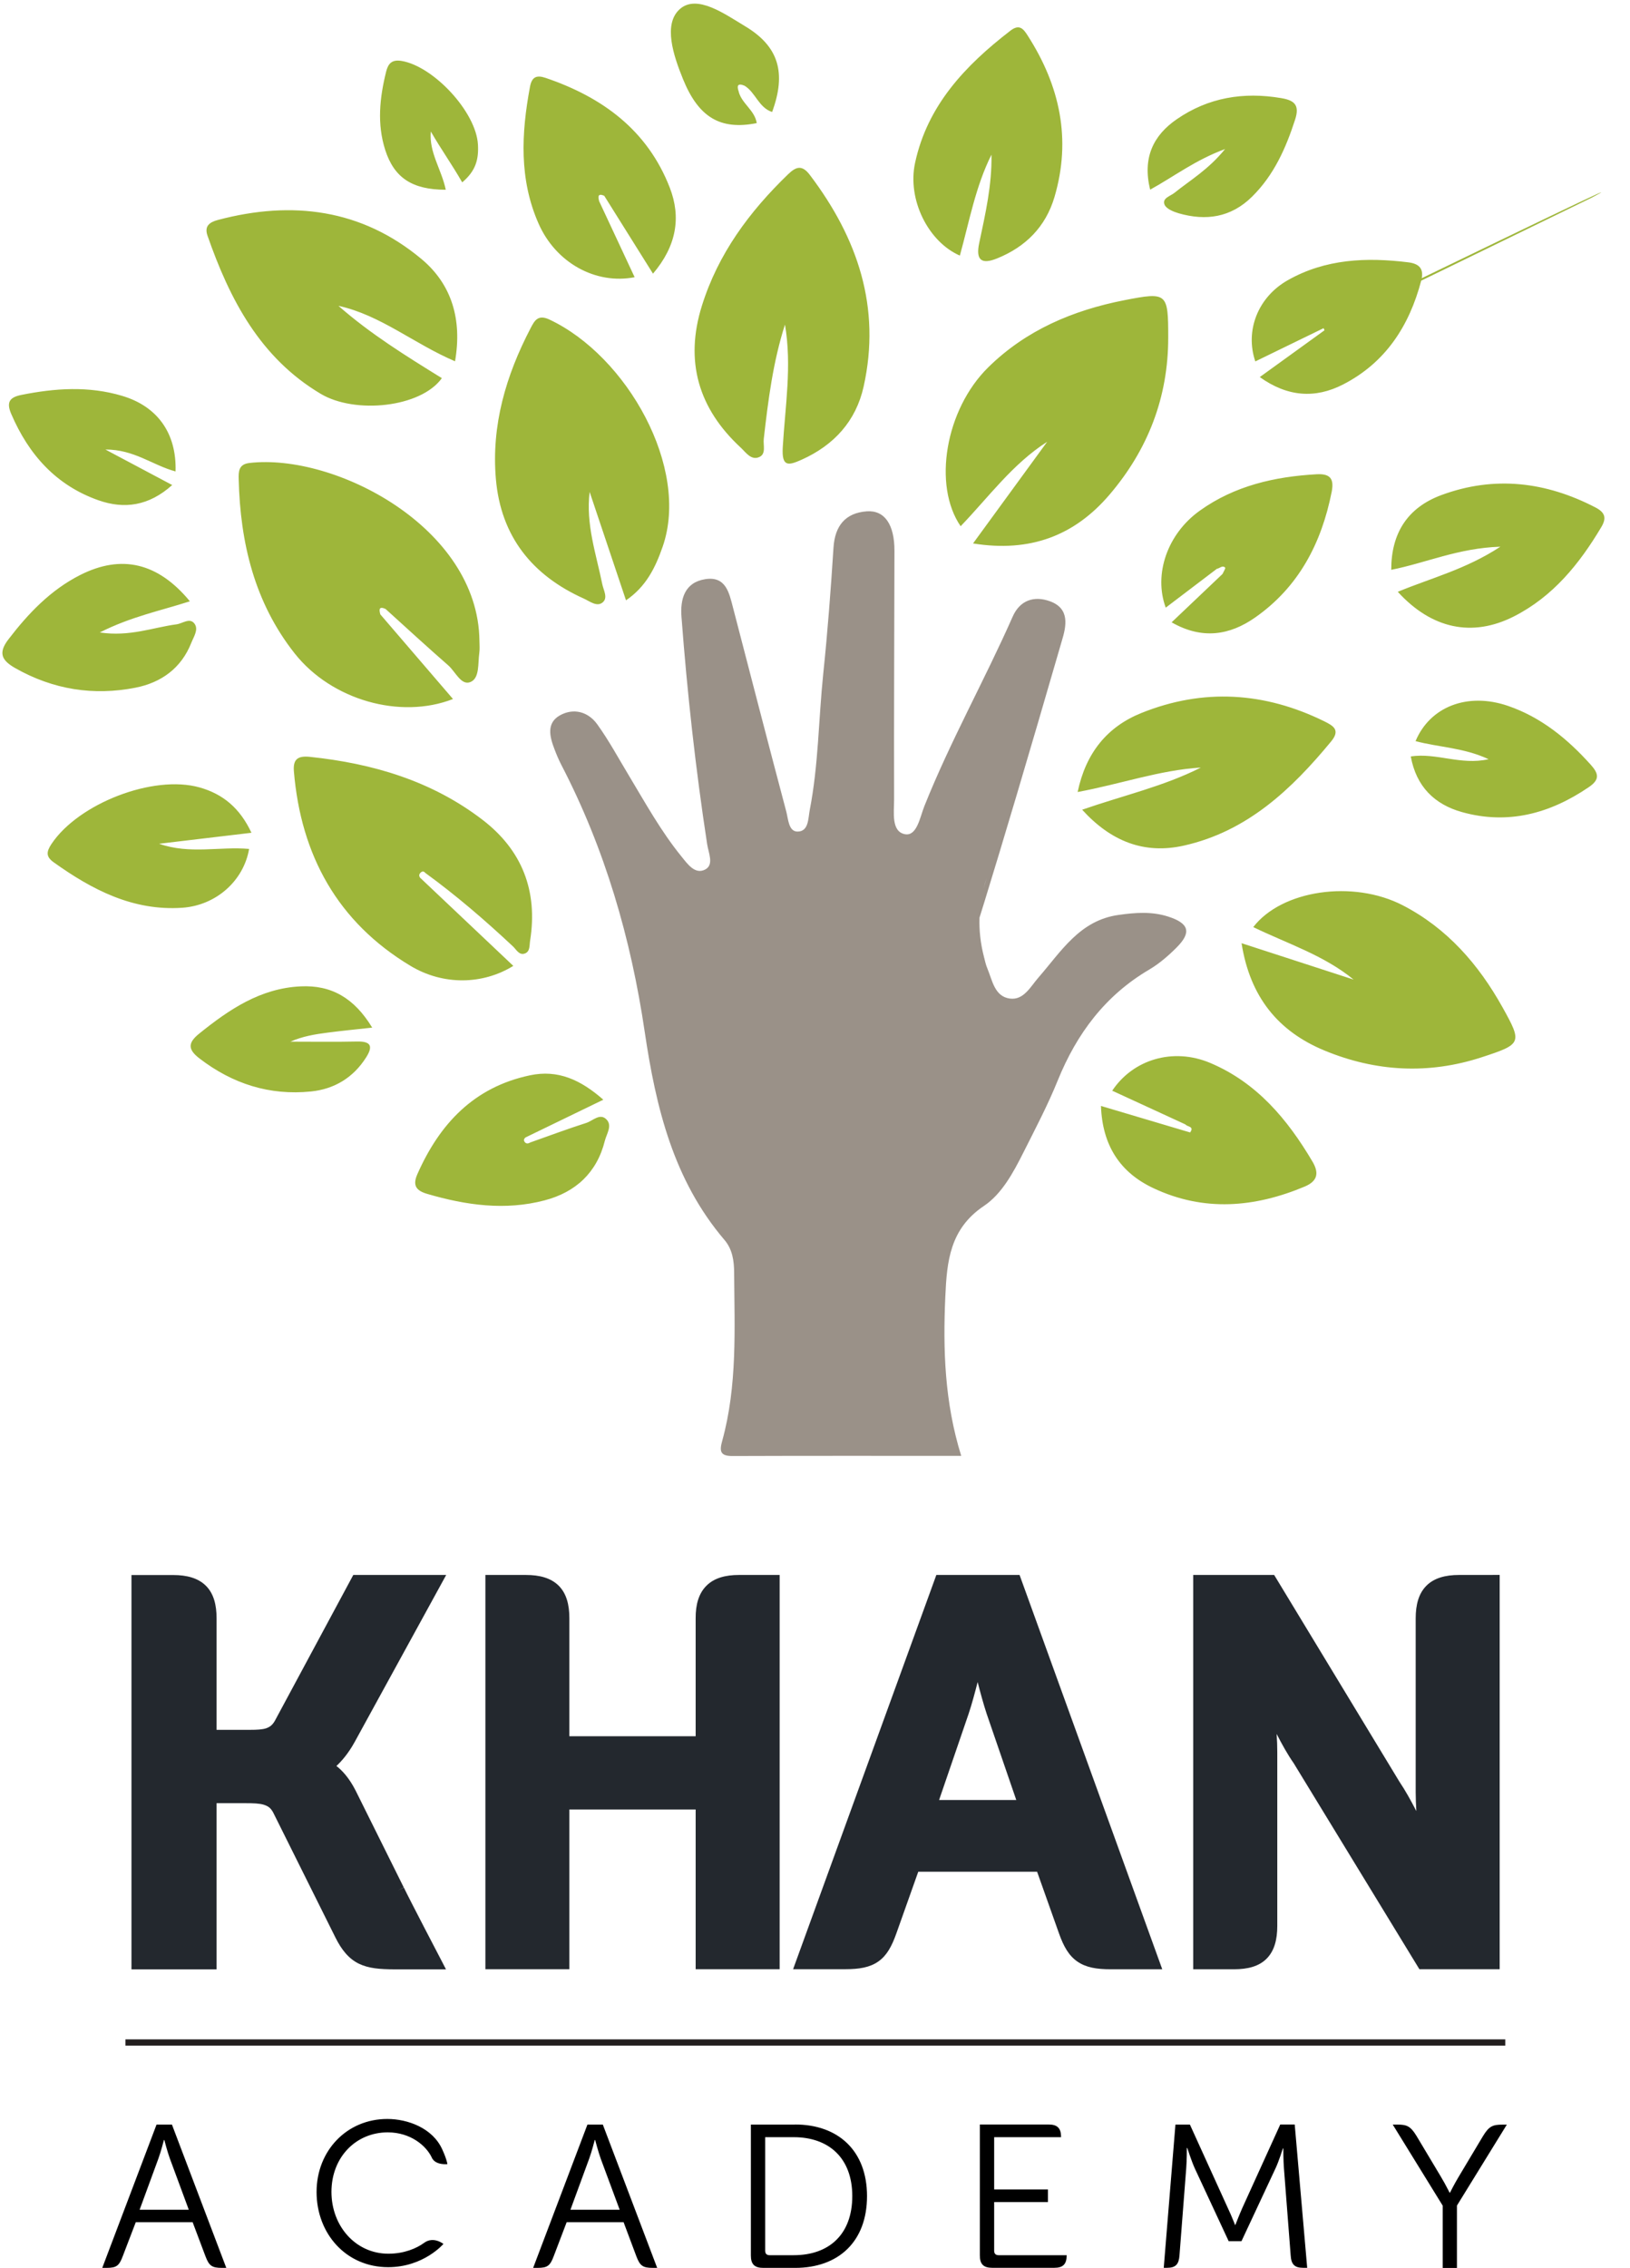 <!-- Generated by IcoMoon.io -->
<svg version="1.1" xmlns="http://www.w3.org/2000/svg" width="23" height="32" viewBox="0 0 23 32">
<title>khan</title>
<path fill="#23282e" d="M5.698 26.63l-0.087 0.042 0.086-0.044-0.68-1.368c-0.092-0.18-0.192-0.285-0.27-0.345 0.072-0.067 0.168-0.175 0.26-0.343l1.289-2.352h-1.311l-1.109 2.062c-0.035 0.058-0.068 0.082-0.12 0.101-0.053 0.018-0.129 0.022-0.225 0.022h-0.475v-1.573c0-0.19-0.040-0.348-0.149-0.458-0.11-0.11-0.269-0.153-0.463-0.153h-0.589v5.563h1.201v-2.344h0.415c0.105 0 0.192 0.003 0.252 0.022 0.061 0.020 0.095 0.043 0.131 0.108l0.876 1.759c0.090 0.183 0.193 0.306 0.333 0.375 0.141 0.068 0.299 0.079 0.503 0.080h0.727l-0.074-0.143c-0.001-0.001-0.447-0.856-0.52-1.010zM10.903 22.22h-0.476c-0.19-0-0.349 0.042-0.459 0.152s-0.153 0.268-0.152 0.459v1.664h-1.782v-1.664c0-0.19-0.040-0.348-0.149-0.458-0.11-0.11-0.269-0.153-0.463-0.153h-0.573v5.562h1.185v-2.253h1.782v2.253h1.185v-5.562h-0.098zM13.795 23.731c0.038 0.149 0.084 0.317 0.127 0.447l0.418 1.217h-1.089l0.417-1.217c0.044-0.131 0.089-0.299 0.127-0.447zM14.385 22.22h-1.173l-0.023 0.064-1.998 5.498h0.736c0.196 0 0.346-0.024 0.467-0.109s0.19-0.217 0.253-0.393l0.31-0.873h1.677l0.31 0.873c0.063 0.177 0.135 0.309 0.258 0.394s0.273 0.109 0.469 0.109h0.729l-2.013-5.562zM21.064 22.22h-0.476c-0.194 0-0.353 0.043-0.462 0.153s-0.15 0.269-0.15 0.459v2.457c0 0.082 0.004 0.173 0.009 0.262-0.073-0.142-0.157-0.294-0.239-0.415l-1.767-2.916h-1.142v5.563h0.576c0.192 0 0.351-0.040 0.46-0.15s0.15-0.269 0.15-0.462v-2.449c0-0.081-0.003-0.171-0.009-0.259 0.073 0.143 0.157 0.294 0.24 0.412l1.774 2.907h1.133v-5.563h-0.097z"></path>
<path fill="#000" d="M2.664 31.176l-0.267-0.722c-0.035-0.095-0.078-0.262-0.078-0.262h-0.006s-0.043 0.167-0.078 0.262l-0.265 0.722h0.693zM2.21 29.974h0.216l0.767 2.022h-0.060c-0.144 0-0.183-0.029-0.235-0.167l-0.18-0.478h-0.802l-0.183 0.478c-0.052 0.138-0.088 0.167-0.232 0.167h-0.058l0.766-2.022zM6.093 30.44c-0.078-0.166-0.298-0.356-0.622-0.356-0.449 0-0.794 0.351-0.794 0.84 0 0.483 0.342 0.872 0.803 0.872 0.219 0 0.395-0.073 0.504-0.153 0.133-0.098 0.273 0.015 0.273 0.015s-0.279 0.328-0.78 0.328c-0.593 0-1.010-0.472-1.010-1.061 0-0.584 0.429-1.030 0.998-1.030 0.288 0 0.642 0.128 0.777 0.433 0.063 0.138 0.071 0.204 0.071 0.204s-0.168 0.020-0.22-0.091zM8.744 31.176l-0.268-0.722c-0.034-0.095-0.078-0.262-0.078-0.262h-0.006s-0.043 0.167-0.078 0.262l-0.265 0.722h0.694zM8.29 29.974h0.216l0.767 2.022h-0.060c-0.144 0-0.183-0.029-0.235-0.167l-0.179-0.478h-0.803l-0.182 0.478c-0.052 0.138-0.088 0.167-0.232 0.167h-0.059l0.766-2.022zM11.199 31.817h-0.339c-0.040 0-0.063-0.020-0.063-0.063v-1.602h0.403c0.495 0 0.826 0.294 0.826 0.831 0 0.541-0.328 0.834-0.826 0.834zM11.219 29.974h-0.624v1.847c0 0.124 0.052 0.175 0.175 0.175h0.449c0.61 0 1.015-0.368 1.015-1.013 0-0.639-0.406-1.010-1.015-1.010zM14.801 31.817h-0.71c-0.040 0-0.063-0.020-0.063-0.063v-0.687h0.759v-0.178h-0.759v-0.737h0.944v-0.003c0-0.124-0.052-0.176-0.176-0.176h-0.97v1.847c0 0.124 0.052 0.175 0.175 0.175h0.875c0.124 0 0.175-0.052 0.175-0.175v-0.003h-0.25zM16.586 29.974h0.204l0.535 1.177c0.025 0.052 0.059 0.13 0.091 0.21l0.010 0.028h0.006s0.052-0.135 0.098-0.239l0.535-1.177h0.204l0.176 2.022h-0.058c-0.124 0-0.167-0.052-0.175-0.175l-0.095-1.228c-0.009-0.109-0.009-0.282-0.009-0.282h-0.006s-0.055 0.178-0.104 0.282l-0.48 1.027h-0.181l-0.478-1.027c-0.046-0.101-0.106-0.288-0.106-0.288h-0.006s0 0.178-0.009 0.288l-0.095 1.228c-0.009 0.124-0.052 0.175-0.175 0.175h-0.047l0.165-2.022zM20.356 31.116l-0.704-1.142h0.060c0.138 0 0.19 0.020 0.276 0.161l0.342 0.572c0.033 0.054 0.074 0.129 0.113 0.205l0.011 0.023h0.006s0.060-0.121 0.124-0.227l0.342-0.572c0.086-0.141 0.138-0.161 0.276-0.161h0.060l-0.704 1.142v0.88h-0.201v-0.88z"></path>
<path fill="#231f1f" d="M1.77 28.86h19.47v-0.088h-19.47v0.088z"></path>
<path fill="#9a9188" d="M13.558 20.54c-1.094 0-2.158-0.002-3.222 0.002-0.175 0.001-0.186-0.069-0.145-0.215 0.215-0.779 0.173-1.577 0.168-2.372-0.001-0.169-0.024-0.329-0.136-0.461-0.722-0.847-0.968-1.871-1.126-2.938-0.194-1.315-0.561-2.58-1.177-3.766-0.037-0.072-0.069-0.148-0.098-0.225-0.066-0.172-0.113-0.363 0.076-0.471 0.194-0.11 0.402-0.054 0.531 0.127 0.163 0.227 0.297 0.475 0.442 0.716 0.235 0.391 0.456 0.792 0.745 1.147 0.084 0.103 0.191 0.261 0.337 0.182 0.124-0.068 0.044-0.233 0.025-0.357-0.163-1.064-0.281-2.133-0.362-3.206-0.019-0.247 0.041-0.486 0.336-0.532 0.289-0.045 0.336 0.19 0.39 0.397 0.25 0.961 0.498 1.923 0.753 2.883 0.028 0.106 0.032 0.284 0.162 0.281 0.155-0.003 0.146-0.186 0.169-0.305 0.123-0.633 0.124-1.279 0.19-1.919 0.062-0.593 0.107-1.188 0.145-1.783 0.020-0.307 0.167-0.488 0.468-0.511 0.255-0.019 0.392 0.189 0.392 0.554-0.002 1.171-0.008 2.341-0.005 3.512 0 0.179-0.043 0.452 0.153 0.489 0.17 0.032 0.212-0.241 0.275-0.398 0.365-0.914 0.848-1.772 1.245-2.671 0.103-0.234 0.304-0.297 0.524-0.218 0.287 0.103 0.234 0.351 0.168 0.566-0.985 3.399-1.346 4.511-1.714 5.621l0.654-2.279c-0.119 0.368-0.134 0.733-0.038 1.105 0.015 0.057 0.026 0.115 0.049 0.168 0.071 0.169 0.101 0.396 0.318 0.425 0.195 0.026 0.291-0.169 0.404-0.298 0.32-0.367 0.581-0.806 1.13-0.882 0.234-0.033 0.465-0.051 0.695 0.022 0.299 0.095 0.339 0.223 0.121 0.44-0.115 0.115-0.242 0.225-0.382 0.308-0.623 0.366-1.025 0.905-1.293 1.566-0.14 0.346-0.315 0.679-0.483 1.013-0.143 0.284-0.304 0.586-0.559 0.757-0.479 0.322-0.522 0.779-0.544 1.275-0.034 0.75-0.011 1.494 0.224 2.25z"></path>
<path fill="#9eb63a" d="M5.365 8.666c0.342 0.398 0.683 0.796 1.027 1.196-0.743 0.29-1.712 0.016-2.233-0.642-0.568-0.719-0.769-1.562-0.791-2.459-0.003-0.108-0.001-0.211 0.15-0.229 1.205-0.141 3.228 0.908 3.247 2.506 0.001 0.059 0.006 0.118-0.002 0.175-0.021 0.146 0.007 0.354-0.124 0.409s-0.212-0.145-0.313-0.234c-0.299-0.261-0.591-0.53-0.886-0.797-0.090-0.040-0.094 0.005-0.074 0.074zM14.776 6.233c-0.49 0.313-0.825 0.78-1.221 1.191-0.396-0.577-0.215-1.647 0.389-2.241 0.534-0.526 1.197-0.806 1.923-0.948 0.604-0.118 0.617-0.104 0.617 0.527 0.001 0.843-0.287 1.584-0.83 2.219-0.49 0.573-1.115 0.817-1.924 0.686 0.364-0.5 0.705-0.967 1.046-1.434zM19.101 13.821c-0.421-0.345-0.936-0.508-1.417-0.741 0.399-0.521 1.406-0.672 2.111-0.307 0.624 0.323 1.068 0.832 1.406 1.438 0.281 0.504 0.272 0.52-0.29 0.704-0.751 0.246-1.496 0.206-2.22-0.093-0.654-0.27-1.053-0.756-1.172-1.515l1.583 0.514zM11.077 4.577c-0.17 0.529-0.238 1.072-0.3 1.615-0.010 0.088 0.036 0.212-0.063 0.256-0.115 0.052-0.19-0.066-0.261-0.132-0.598-0.552-0.794-1.219-0.549-2.002 0.229-0.733 0.67-1.328 1.216-1.855 0.114-0.11 0.198-0.136 0.308 0.010 0.674 0.89 1.007 1.868 0.758 2.986-0.108 0.485-0.417 0.825-0.873 1.030-0.192 0.086-0.284 0.104-0.268-0.175 0.034-0.576 0.131-1.151 0.031-1.732zM8.833 8.469c-0.175-0.523-0.344-1.026-0.513-1.529-0.056 0.458 0.092 0.874 0.178 1.3 0.018 0.089 0.086 0.197 0.002 0.262-0.080 0.062-0.179-0.019-0.26-0.056-0.731-0.328-1.173-0.878-1.243-1.689-0.065-0.758 0.142-1.459 0.489-2.125 0.056-0.108 0.104-0.199 0.264-0.125 1.099 0.515 1.988 2.098 1.6 3.207-0.1 0.287-0.229 0.559-0.516 0.755zM5.932 12.387c0.433 0.409 0.865 0.818 1.311 1.24-0.428 0.265-0.987 0.279-1.452-0.001-1.027-0.617-1.545-1.559-1.644-2.743-0.014-0.17 0.053-0.223 0.226-0.205 0.889 0.093 1.722 0.34 2.438 0.89 0.557 0.428 0.78 1.004 0.669 1.703-0.011 0.068 0.002 0.155-0.076 0.182-0.080 0.027-0.118-0.056-0.166-0.101-0.393-0.368-0.8-0.719-1.236-1.036-0.018-0.022-0.038-0.027-0.058-0.012-0.030 0.023-0.039 0.051-0.013 0.083zM6.421 5.097c-0.579-0.246-1.048-0.651-1.645-0.782 0.45 0.396 0.955 0.708 1.459 1.020-0.298 0.416-1.227 0.51-1.71 0.221-0.855-0.509-1.283-1.331-1.597-2.231-0.047-0.134 0.027-0.19 0.147-0.222 1.046-0.277 2.026-0.155 2.872 0.551 0.43 0.359 0.575 0.857 0.474 1.442zM15.269 11.424c0.581-0.202 1.152-0.33 1.675-0.595-0.582 0.036-1.133 0.233-1.738 0.345 0.116-0.555 0.42-0.922 0.9-1.115 0.872-0.351 1.738-0.297 2.581 0.118 0.128 0.063 0.228 0.123 0.097 0.282-0.56 0.679-1.186 1.271-2.079 1.471-0.56 0.126-1.030-0.060-1.436-0.507zM13.99 2.182c-0.226 0.452-0.313 0.945-0.446 1.424-0.447-0.195-0.744-0.791-0.632-1.308 0.175-0.814 0.711-1.376 1.345-1.865 0.128-0.099 0.185-0.025 0.246 0.072 0.452 0.705 0.617 1.459 0.376 2.275-0.124 0.419-0.406 0.703-0.81 0.866-0.217 0.088-0.304 0.027-0.252-0.217 0.087-0.41 0.181-0.82 0.173-1.247zM8.453 2.836c0.167 0.358 0.334 0.715 0.502 1.075-0.549 0.107-1.111-0.202-1.355-0.755-0.277-0.626-0.244-1.276-0.122-1.93 0.026-0.141 0.092-0.171 0.221-0.127 0.801 0.272 1.437 0.737 1.752 1.549 0.163 0.421 0.093 0.824-0.237 1.213l-0.688-1.099c-0.087-0.037-0.091 0.007-0.072 0.074zM19.724 8.349c0.48-0.198 0.957-0.316 1.447-0.636-0.596 0.019-1.055 0.231-1.54 0.326-0.001-0.513 0.227-0.878 0.712-1.056 0.744-0.274 1.471-0.187 2.171 0.177 0.134 0.070 0.158 0.147 0.082 0.275-0.31 0.521-0.683 0.982-1.235 1.262-0.586 0.297-1.159 0.177-1.637-0.347zM7.483 16.118c0.263-0.093 0.525-0.191 0.791-0.276 0.092-0.030 0.193-0.144 0.285-0.047 0.083 0.086 0.001 0.201-0.024 0.298-0.112 0.451-0.412 0.727-0.85 0.842-0.558 0.147-1.11 0.069-1.656-0.091-0.162-0.047-0.208-0.123-0.14-0.278 0.314-0.711 0.798-1.228 1.588-1.395 0.4-0.085 0.721 0.067 1.036 0.344l-1.099 0.533c-0.020 0.018-0.027 0.038-0.014 0.058 0.022 0.034 0.051 0.031 0.082 0.012zM2.245 11.904c0.432 0.152 0.853 0.036 1.27 0.073-0.077 0.449-0.465 0.797-0.944 0.83-0.694 0.047-1.27-0.253-1.813-0.641-0.109-0.078-0.107-0.146-0.031-0.26 0.383-0.572 1.437-0.98 2.088-0.797 0.332 0.093 0.571 0.293 0.733 0.64l-1.304 0.155zM17.173 8.023c-0.241 0.183-0.481 0.365-0.724 0.55-0.173-0.471 0.022-1.042 0.483-1.37 0.49-0.35 1.054-0.479 1.647-0.512 0.197-0.011 0.246 0.070 0.212 0.246-0.143 0.725-0.466 1.346-1.082 1.776-0.355 0.248-0.744 0.315-1.177 0.067 0.25-0.237 0.484-0.46 0.718-0.682 0.015-0.030 0.045-0.082 0.038-0.089-0.038-0.039-0.075 0.008-0.114 0.015zM2.68 8.483c-0.419 0.135-0.829 0.216-1.272 0.44 0.425 0.063 0.75-0.071 1.084-0.115 0.084-0.011 0.191-0.102 0.256-0.004 0.054 0.081-0.015 0.18-0.049 0.266-0.142 0.359-0.426 0.561-0.787 0.632-0.593 0.117-1.162 0.027-1.695-0.275-0.191-0.108-0.248-0.212-0.098-0.407 0.281-0.367 0.595-0.696 1.011-0.907 0.584-0.296 1.1-0.175 1.55 0.371zM18.575 4.646c4.447-2.158 4.165-2.007 3.882-1.856l-4.744 2.309c-0.147-0.431 0.034-0.905 0.457-1.145 0.532-0.302 1.11-0.326 1.701-0.253 0.16 0.020 0.226 0.095 0.183 0.258-0.168 0.639-0.503 1.157-1.102 1.465-0.395 0.203-0.786 0.175-1.176-0.104l0.913-0.66c-0.027-0.090-0.075-0.013-0.113-0.015zM16.725 15.863c-0.344-0.158-0.688-0.316-1.031-0.475 0.294-0.442 0.86-0.612 1.382-0.392 0.657 0.277 1.090 0.794 1.443 1.391 0.096 0.162 0.073 0.276-0.108 0.353-0.71 0.298-1.425 0.358-2.136 0.023-0.469-0.22-0.72-0.601-0.74-1.16l1.258 0.374c0.064-0.088-0.041-0.078-0.067-0.114zM2.476 6.651c-0.326-0.088-0.58-0.31-0.989-0.309l0.943 0.501c-0.33 0.296-0.675 0.343-1.038 0.216-0.599-0.21-0.987-0.644-1.234-1.22-0.071-0.165-0.022-0.234 0.142-0.267 0.476-0.096 0.952-0.128 1.424 0.013 0.5 0.149 0.77 0.53 0.753 1.066zM5.251 14.498c-0.238 0.026-0.431 0.045-0.623 0.070-0.18 0.023-0.359 0.052-0.53 0.128 0.314 0 0.628 0.005 0.942-0.002 0.2-0.004 0.224 0.071 0.125 0.226-0.182 0.286-0.45 0.446-0.778 0.479-0.584 0.059-1.106-0.108-1.572-0.466-0.163-0.125-0.168-0.218-0.006-0.349 0.424-0.342 0.865-0.641 1.433-0.668 0.435-0.021 0.756 0.164 1.010 0.582zM17.288 2.102c-0.424 0.157-0.718 0.386-1.059 0.574-0.11-0.449 0.043-0.765 0.376-0.994 0.445-0.307 0.942-0.388 1.472-0.298 0.185 0.031 0.265 0.095 0.198 0.302-0.131 0.405-0.299 0.784-0.608 1.089-0.298 0.294-0.65 0.345-1.036 0.234-0.074-0.022-0.175-0.063-0.199-0.122-0.037-0.092 0.083-0.12 0.141-0.167 0.222-0.179 0.475-0.324 0.714-0.618zM19.906 10.672c0.366-0.055 0.703 0.128 1.099 0.039-0.353-0.164-0.703-0.167-1.031-0.255 0.204-0.486 0.732-0.693 1.305-0.497 0.468 0.161 0.839 0.465 1.167 0.83 0.113 0.126 0.13 0.209-0.027 0.316-0.549 0.374-1.141 0.534-1.791 0.352-0.385-0.108-0.644-0.359-0.721-0.784zM10.423 1.293c0.044 0.17 0.227 0.262 0.255 0.444-0.513 0.102-0.821-0.080-1.041-0.622-0.134-0.33-0.284-0.776-0.043-0.988s0.633 0.071 0.918 0.242c0.477 0.285 0.586 0.658 0.383 1.211-0.191-0.062-0.235-0.279-0.39-0.371-0.099-0.041-0.11 0.003-0.081 0.084zM6.289 2.677c-0.474 0-0.727-0.17-0.853-0.56-0.118-0.368-0.079-0.737 0.012-1.104 0.029-0.117 0.082-0.177 0.221-0.153 0.451 0.078 1.049 0.719 1.075 1.179 0.012 0.213-0.032 0.373-0.222 0.534-0.148-0.258-0.3-0.469-0.443-0.718-0.027 0.297 0.15 0.531 0.211 0.822z"></path>
</svg>
